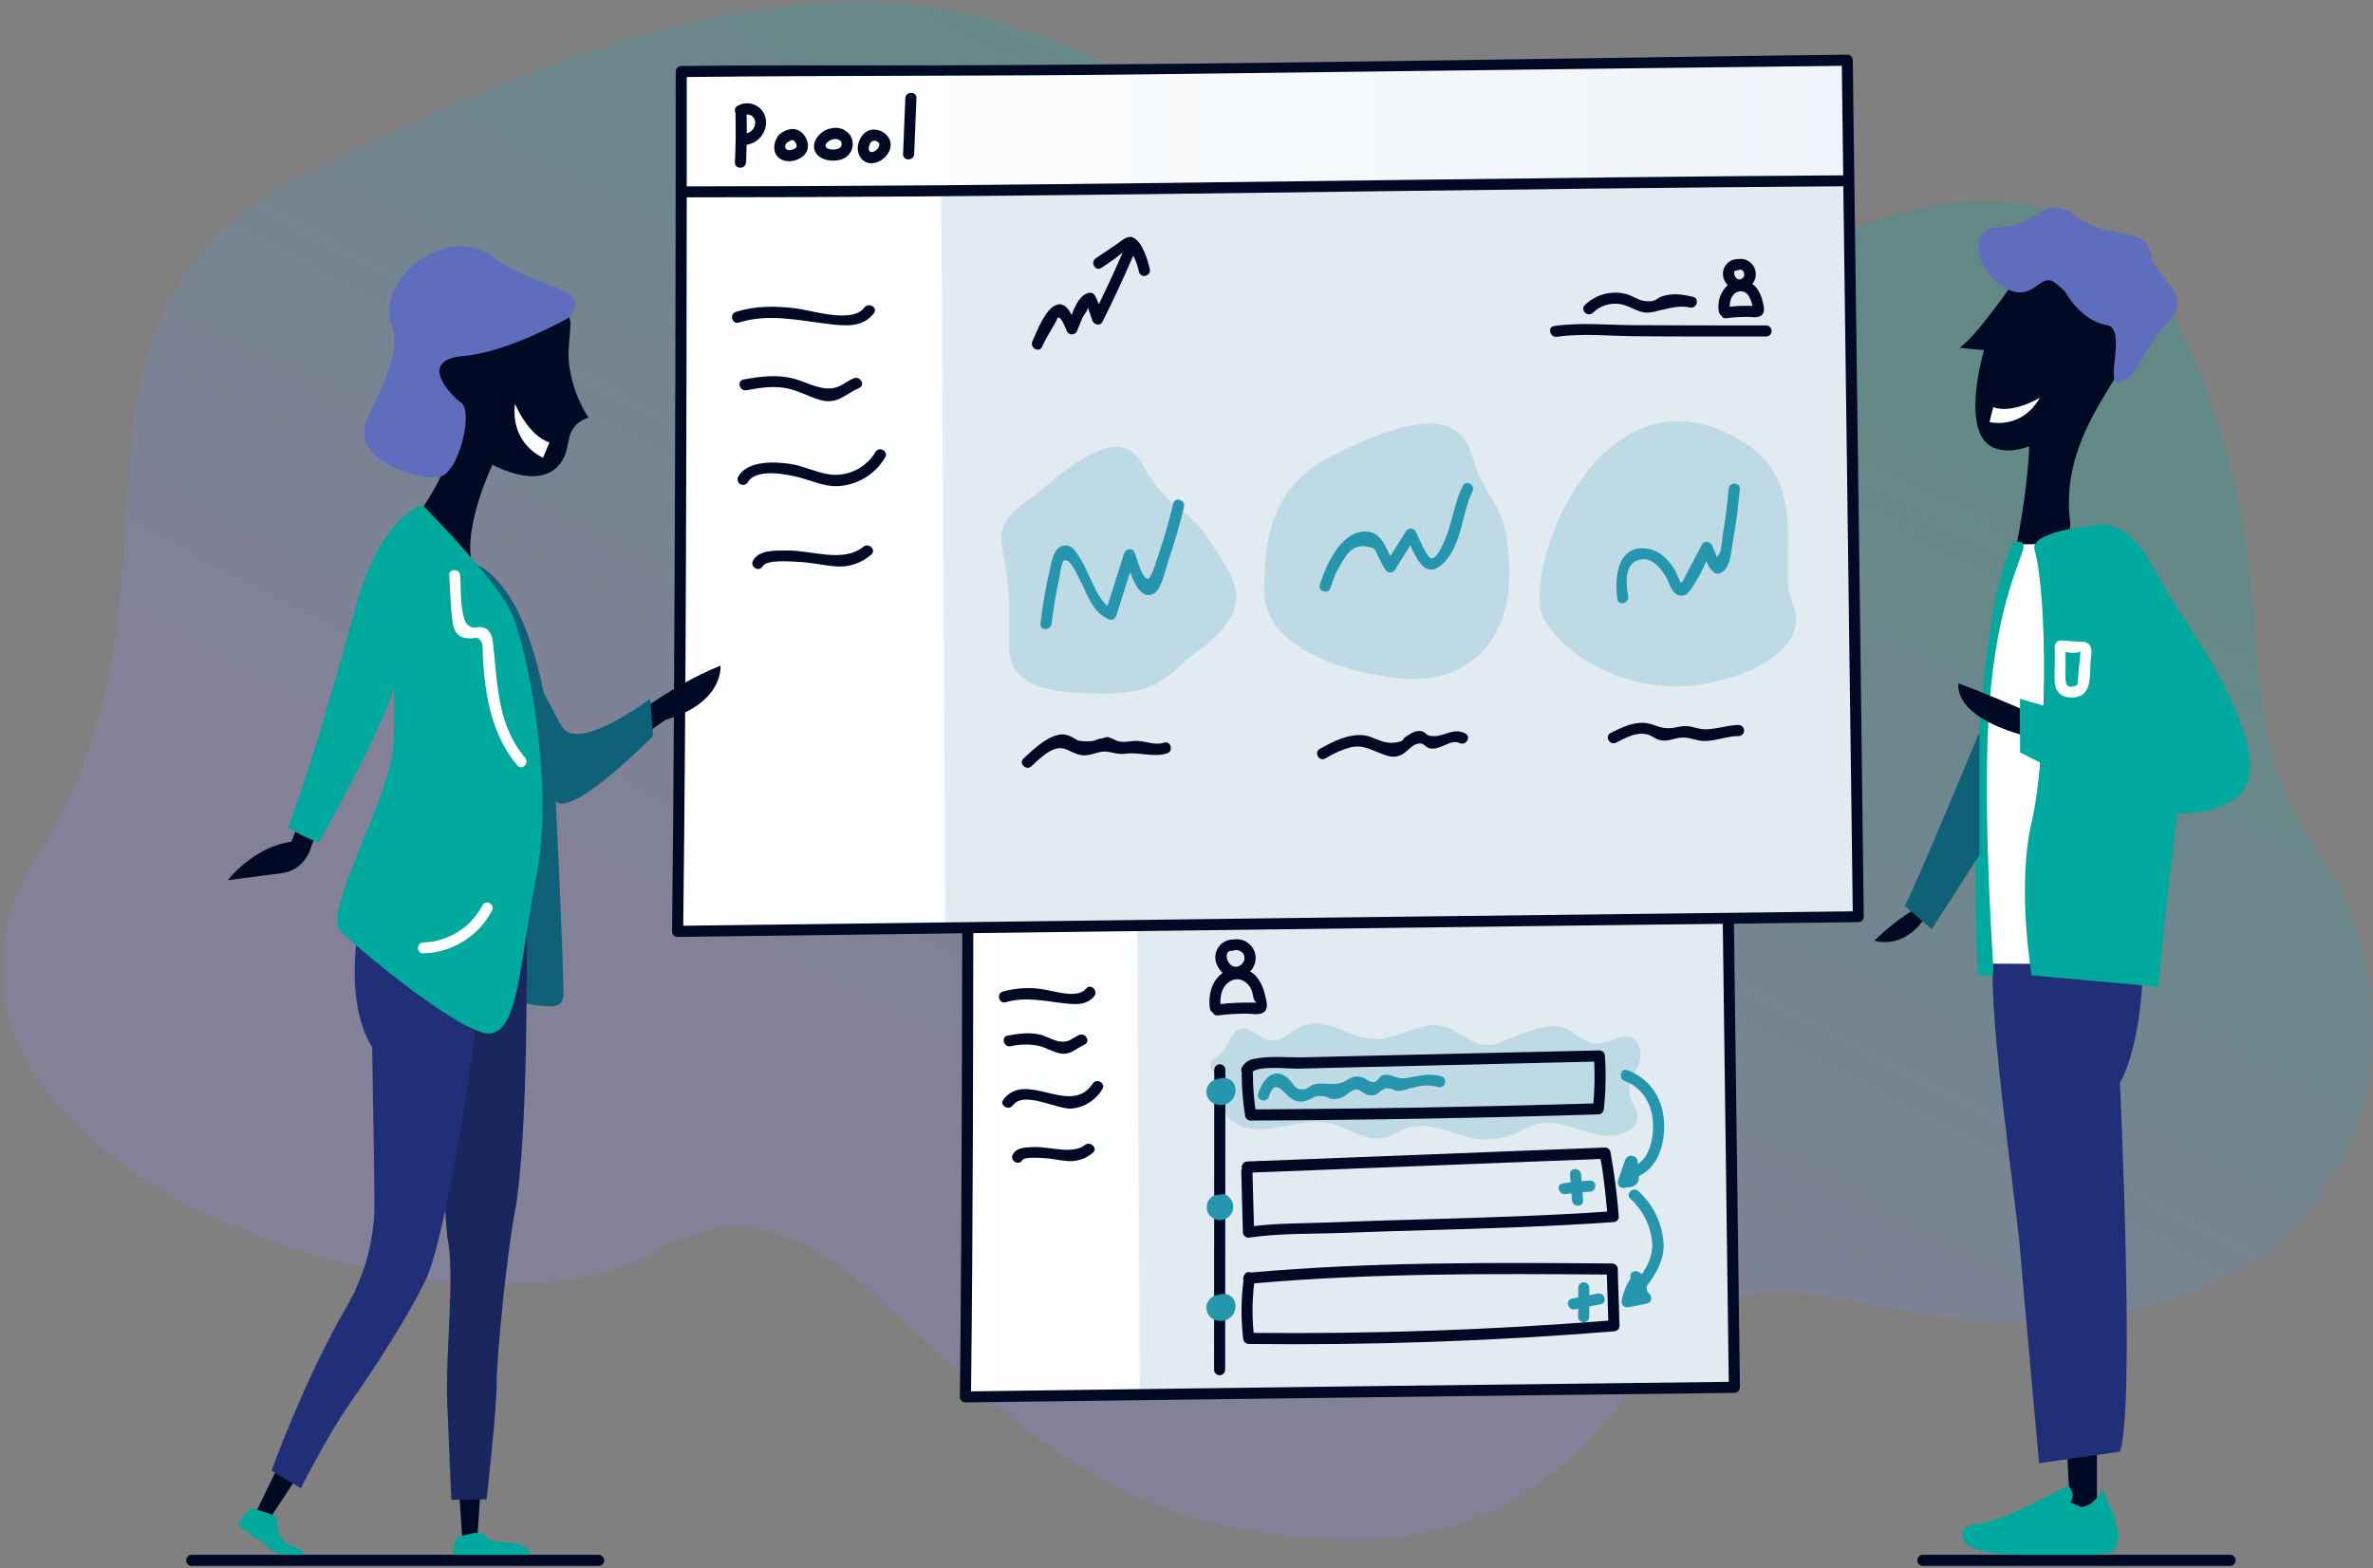 <?xml version="1.0" encoding="UTF-8"?>
<svg width="454px" height="300px" viewBox="0 0 454 300" version="1.1" xmlns="http://www.w3.org/2000/svg" xmlns:xlink="http://www.w3.org/1999/xlink">
    <rect x="0" y="0" width="454" height="300" fill="#808080" stroke="none"/>
    <!-- Generator: Sketch 63.1 (92452) - https://sketch.com -->
    <title>Illu - On est là pour vous</title>
    <desc>Created with Sketch.</desc>
    <defs>
        <linearGradient x1="39.556%" y1="64.873%" x2="75.606%" y2="21.62%" id="linearGradient-1">
            <stop stop-color="#8985E6" offset="0%"></stop>
            <stop stop-color="#00A99D" offset="100%"></stop>
        </linearGradient>
        <linearGradient x1="0%" y1="50%" x2="100.005%" y2="50%" id="linearGradient-2">
            <stop stop-color="#FFFFFF" offset="0%"></stop>
            <stop stop-color="#EEF4F9" offset="100%"></stop>
        </linearGradient>
        <linearGradient x1="0.013%" y1="50%" x2="100.013%" y2="50%" id="linearGradient-3">
            <stop stop-color="#FFFFFF" offset="0%"></stop>
            <stop stop-color="#EEF4F9" offset="100%"></stop>
        </linearGradient>
    </defs>
    <g id="Interfaces" stroke="none" stroke-width="1" fill="none" fill-rule="evenodd">
        <g id="HOME-PAGE" transform="translate(-204, -2894)">
            <g id="Illu---On-est-là-pour-vous." transform="translate(155, 2879)">
                <g id="Group" opacity="0.23" transform="translate(49, 15)" fill="url(#linearGradient-1)" fill-rule="nonzero">
                    <path d="M59.197,33.126 C92.273,16.588 149.855,-11.495 196.552,5.935 C243.248,23.366 307.388,66.577 335.995,51.951 C364.602,37.326 402.233,24.789 420.364,70.076 C438.496,115.363 424.543,135.619 443.369,162.81 C462.195,190 458.186,236.774 412.425,249.268 C366.663,261.762 343.071,236.569 324.599,252.668 C306.128,268.767 295.61,303.62 237.043,292.465 C178.477,281.31 163.808,217.162 125.463,239.473 C87.117,261.783 -29.365,221.823 7.628,162.781 C40.371,110.49 3.421,61.01 59.197,33.126 Z" id="Path"></path>
                </g>
                <path d="M233.709,282.279 C234.148,246.533 234.163,175.118 234.163,175.118 C248.328,174.941 262.55,175.118 276.659,174.969 L350.588,174.049 C359.739,173.935 370.256,173.822 379.407,173.702 L380.824,280.459 C331.599,281.004 233.709,282.279 233.709,282.279 Z" id="Path" fill="url(#linearGradient-2)" fill-rule="nonzero"></path>
                <path d="M241.429,206.749 C245.332,205.609 249.086,206.608 253.003,207.004 C254.986,207.21 256.955,207.274 258.315,205.63 C259.186,204.589 257.691,203.074 256.813,204.129 C255.071,206.254 250.509,204.49 248.186,204.228 C245.741,203.885 243.251,204.046 240.87,204.703 C239.56,205.085 240.112,207.139 241.429,206.749 Z" id="Path" fill="#000A24" fill-rule="nonzero"></path>
                <path d="M242.357,215.185 C244.156,214.764 246.024,214.742 247.832,215.121 C249.178,215.461 250.403,216.247 251.749,216.538 C253.711,216.956 254.837,215.631 256.494,214.866 C257.734,214.293 256.657,212.458 255.418,213.032 C253.937,213.74 253.498,214.569 251.572,214.236 C250.347,214.03 249.171,213.223 247.938,212.94 C245.87,212.465 243.845,212.77 241.791,213.138 C240.445,213.379 241.019,215.426 242.357,215.185 L242.357,215.185 Z" id="Path" fill="#000A24" fill-rule="nonzero"></path>
                <path d="M242.789,226.482 C244.914,223.592 251.289,227.36 254.122,227.105 C256.522,226.844 258.66,225.469 259.894,223.394 C260.645,222.246 258.803,221.184 258.06,222.324 C253.81,228.77 245.311,219.59 240.948,225.405 C240.133,226.503 241.975,227.565 242.782,226.482 L242.789,226.482 Z" id="Path" fill="#000A24" fill-rule="nonzero"></path>
                <path d="M244.602,236.964 C244.971,236.291 248.052,236.553 248.718,236.582 C250.247,236.645 251.728,237.021 253.243,237.141 C254.996,237.29 256.735,236.725 258.067,235.576 C259.143,234.733 257.635,233.239 256.565,234.074 C254.143,235.966 249.716,234.322 246.756,234.464 C245.339,234.535 243.547,234.464 242.768,235.881 C242.109,237.078 243.944,238.147 244.602,236.95 L244.602,236.964 Z" id="Path" fill="#000A24" fill-rule="nonzero"></path>
                <polygon id="Path" fill="#E3EBF2" fill-rule="nonzero" points="379.237 188.512 381.057 280.232 267.083 281.599 266.545 189.808"></polygon>
                <path d="M380.675,186.96 C380.609,182.541 380.55,178.121 380.498,173.702 C380.49,173.118 380.019,172.647 379.436,172.639 C331.011,173.241 282.587,173.489 234.163,174.056 C233.579,174.063 233.108,174.535 233.1,175.118 C233.1,201.607 233.027,228.099 232.881,254.593 C232.824,263.824 232.746,273.053 232.646,282.279 C232.636,282.545 232.739,282.802 232.93,282.987 L232.966,283.03 L232.966,283.03 C233.152,283.219 233.408,283.324 233.674,283.32 C269.975,282.848 306.274,282.39 342.57,281.946 C355.319,281.791 368.068,281.642 380.817,281.5 C381.4,281.492 381.871,281.021 381.879,280.438 C381.478,249.288 381.076,218.129 380.675,186.96 Z M246.486,281.047 L234.779,281.203 C235.161,248.927 235.182,216.651 235.218,184.382 C235.218,181.641 235.218,178.907 235.218,176.166 C282.934,175.621 330.657,175.366 378.38,174.75 C378.782,205.56 379.183,236.369 379.584,267.179 C379.641,271.244 379.695,275.312 379.747,279.382 C335.329,279.892 290.909,280.447 246.486,281.047 Z" id="Shape" fill="#000A24" fill-rule="nonzero"></path>
                <path d="M379.464,187.676 C331.302,187.98 283.203,189.029 235.069,189.036 C234.482,189.036 234.007,189.511 234.007,190.098 C234.007,190.685 234.482,191.16 235.069,191.16 C283.231,191.16 331.33,190.105 379.464,189.801 C380.051,189.801 380.526,189.325 380.526,188.738 C380.526,188.151 380.051,187.676 379.464,187.676 L379.464,187.676 Z" id="Path" fill="#000A24" fill-rule="nonzero"></path>
                <path d="M291.022,205.418 C290.767,204.095 290.188,202.857 289.337,201.813 C289,201.437 288.605,201.116 288.168,200.864 C289.299,199.738 289.556,198.003 288.802,196.597 C288.047,195.191 286.459,194.446 284.896,194.766 C284.788,194.747 284.678,194.747 284.57,194.766 C283.531,194.876 282.598,195.455 282.039,196.338 C281.48,197.222 281.356,198.312 281.702,199.299 C281.937,200.011 282.363,200.646 282.934,201.133 C280.809,202.627 280.143,205.383 280.462,207.876 C280.5,208.24 280.718,208.562 281.043,208.733 C281.182,209.123 281.585,209.354 281.992,209.278 C283.822,209.046 285.665,208.93 287.509,208.931 C288.572,208.931 290.229,209.384 291.051,208.428 C291.695,207.649 291.228,206.289 291.022,205.418 Z M286.978,197.669 C287.291,198.495 286.914,199.421 286.114,199.794 C284.188,200.765 282.856,197.45 284.294,196.919 C284.531,196.97 284.779,196.946 285.002,196.848 C285.772,196.615 286.6,196.959 286.978,197.669 Z M289.259,206.827 L287.842,206.827 C286.058,206.812 284.275,206.907 282.502,207.111 C282.431,205.63 282.693,204.072 283.883,203.074 C285.562,201.657 287.509,202.486 288.395,204.299 C288.706,204.936 288.699,206.034 289.103,206.58 C289.33,206.877 289.755,206.842 289.245,206.827 L289.259,206.827 Z" id="Shape" fill="#000A24" fill-rule="nonzero"></path>
                <g id="Group" opacity="0.2" transform="translate(279.895, 210.482)" fill="#2696AF" fill-rule="nonzero">
                    <path d="M6.275,1.417 C8.237,0.708 9.937,3.166 11.977,3.541 C14.321,3.952 16.226,1.622 18.472,0.744 C22.905,-0.992 27.467,3.258 32.184,3.336 C36.667,3.414 40.924,-0.29 45.28,0.857 C48.113,1.565 50.379,4.313 53.304,4.476 C55.472,4.597 57.433,3.279 59.502,2.564 C62.83,1.402 66.627,-0.191 69.616,1.735 C71.301,2.826 72.959,4.427 74.921,4.214 C76.883,4.002 78.639,2.521 80.679,2.854 C82.719,3.187 84.05,6.509 81.812,9.64 C80.82,11.164 80.56,13.053 81.104,14.789 C81.458,15.986 82.435,16.998 82.414,18.252 C82.317,19.294 81.728,20.226 80.828,20.759 C78.292,22.459 74.991,21.857 72.123,20.936 C69.254,20.016 66.273,18.812 63.34,19.52 C61.69,19.902 60.224,20.859 58.652,21.51 C56.455,22.424 54.054,22.735 51.697,22.41 C47.149,21.772 42.666,18.819 38.324,20.341 C36.908,20.851 35.59,21.829 34.075,22.197 C30.484,23.082 27.091,20.214 23.486,19.414 C18.018,18.188 12.246,21.772 6.884,20.122 C4.958,19.52 3.017,17.785 3.272,15.667 C3.386,14.704 3.938,13.797 3.81,12.834 C3.648,11.594 2.458,10.872 1.608,10.001 C-0.567,7.826 1.608,7.168 2.805,5.949 C4.002,4.731 4.413,2.075 6.275,1.417 Z" id="Path"></path>
                </g>
                <path d="M286.56,220.398 C286.564,223.15 286.789,225.898 287.233,228.614 C287.361,229.075 287.781,229.394 288.26,229.393 C310.453,229.294 332.628,228.902 354.788,228.217 C355.368,228.202 355.835,227.735 355.85,227.155 C356.212,223.793 356.281,220.407 356.056,217.034 C356.048,216.45 355.577,215.979 354.993,215.971 L316.789,216.856 L298.374,217.296 C295.484,217.359 292,216.97 289.167,217.558 C288.107,217.644 287.157,218.245 286.624,219.165 C286.432,219.459 286.415,219.834 286.582,220.143 C286.566,220.227 286.559,220.312 286.56,220.398 L286.56,220.398 Z M296.972,219.47 L305.471,219.265 L321.761,218.882 L354.002,218.117 C354.128,220.786 354.074,223.46 353.839,226.121 C332.293,226.772 310.745,227.152 289.195,227.261 C288.869,224.988 288.706,222.694 288.706,220.398 C288.702,220.282 288.683,220.168 288.65,220.058 C289.896,218.882 295.52,219.484 296.972,219.456 L296.972,219.47 Z" id="Shape" fill="#000A24" fill-rule="nonzero"></path>
                <path d="M288.147,251.767 C293.948,250.924 299.989,251.115 305.854,250.889 C311.583,250.662 317.32,250.499 323.057,250.336 C334.595,250.011 346.133,249.628 357.642,248.828 C358.229,248.828 358.704,248.352 358.704,247.765 C358.382,243.597 357.845,239.448 357.097,235.335 C356.97,234.876 356.553,234.558 356.077,234.556 L287.601,237.226 C287.276,237.242 286.974,237.403 286.78,237.665 C286.587,237.928 286.521,238.263 286.603,238.579 C286.51,238.745 286.465,238.934 286.475,239.124 C286.579,242.992 286.683,246.863 286.787,250.74 C286.793,251.072 286.952,251.384 287.217,251.584 C287.483,251.784 287.825,251.852 288.147,251.767 L288.147,251.767 Z M356.481,246.809 C344.893,247.609 333.285,247.949 321.676,248.282 C315.706,248.452 309.742,248.622 303.778,248.87 C298.82,249.083 293.82,248.998 288.905,249.578 L288.628,239.344 L355.206,236.745 C355.843,240.038 356.148,243.417 356.481,246.781 L356.481,246.809 Z" id="Shape" fill="#000A24" fill-rule="nonzero"></path>
                <path d="M358.513,257.801 C358.506,257.218 358.034,256.747 357.451,256.739 C334.383,256.555 311.286,256.42 288.281,258.474 C288.057,258.36 287.795,258.348 287.561,258.442 C287.328,258.536 287.146,258.726 287.063,258.963 C286.847,259.275 286.787,259.67 286.9,260.033 C286.422,263.696 286.401,267.405 286.837,271.074 C286.851,271.655 287.318,272.122 287.899,272.137 C311.229,272.411 334.524,271.606 357.784,269.722 C358.364,269.707 358.831,269.24 358.846,268.659 C358.761,265.019 358.577,261.421 358.513,257.801 Z M288.848,270.019 C288.533,266.866 288.568,263.688 288.954,260.542 C311.392,258.581 333.915,258.68 356.417,258.857 C356.495,261.796 356.622,264.735 356.693,267.675 C334.104,269.464 311.484,270.246 288.834,270.019 L288.848,270.019 Z" id="Shape" fill="#000A24" fill-rule="nonzero"></path>
                <path d="M281.312,219.69 L281.277,277.059 C281.277,277.646 281.752,278.122 282.339,278.122 C282.926,278.122 283.401,277.646 283.401,277.059 L283.437,219.69 C283.437,219.103 282.961,218.627 282.374,218.627 C281.788,218.627 281.312,219.103 281.312,219.69 Z" id="Path" fill="#000A24" fill-rule="nonzero"></path>
                <path d="M283.982,243.863 C283.504,243.482 282.859,243.385 282.289,243.608 C282.193,243.6 282.096,243.6 281.999,243.608 C280.285,243.608 279.371,245.733 280.172,247.149 C280.676,248.047 281.67,248.553 282.693,248.433 C283.715,248.313 284.565,247.589 284.847,246.599 C285.129,245.609 284.788,244.546 283.982,243.905 L283.982,243.863 Z" id="Path" fill="#2696AF" fill-rule="nonzero"></path>
                <path d="M281.709,226.298 C282.659,226.594 283.696,226.37 284.439,225.707 C285.182,225.044 285.522,224.039 285.335,223.061 C285.133,222.007 284.219,221.241 283.146,221.226 C282.796,221.228 282.45,221.297 282.127,221.432 C281.746,221.44 281.374,221.55 281.05,221.751 C280.172,222.256 279.691,223.245 279.836,224.248 C279.981,225.25 280.723,226.063 281.709,226.298 L281.709,226.298 Z" id="Path" fill="#2696AF" fill-rule="nonzero"></path>
                <path d="M283.146,262.547 C282.796,262.548 282.45,262.618 282.127,262.752 C281.746,262.76 281.374,262.87 281.05,263.071 C280.172,263.576 279.691,264.566 279.836,265.568 C279.981,266.571 280.723,267.383 281.709,267.618 C282.659,267.915 283.696,267.69 284.439,267.027 C285.182,266.364 285.522,265.359 285.335,264.381 C285.133,263.328 284.219,262.561 283.146,262.547 L283.146,262.547 Z" id="Path" fill="#2696AF" fill-rule="nonzero"></path>
                <path d="M349.37,239.705 L349.752,244.663 C349.858,246.016 351.99,246.03 351.877,244.663 L351.494,239.705 C351.388,238.352 349.256,238.345 349.37,239.705 Z" id="Path" fill="#2696AF" fill-rule="nonzero"></path>
                <path d="M348.527,243.466 C350.071,243.228 351.626,243.074 353.187,243.006 C354.547,242.942 354.554,240.817 353.187,240.881 C351.439,240.968 349.696,241.148 347.967,241.419 C346.621,241.625 347.188,243.672 348.527,243.466 L348.527,243.466 Z" id="Path" fill="#2696AF" fill-rule="nonzero"></path>
                <path d="M350.935,261.407 L350.935,266.931 C350.935,267.518 351.41,267.993 351.997,267.993 C352.584,267.993 353.06,267.518 353.06,266.931 L353.06,261.407 C353.06,260.82 352.584,260.344 351.997,260.344 C351.41,260.344 350.935,260.82 350.935,261.407 L350.935,261.407 Z" id="Path" fill="#2696AF" fill-rule="nonzero"></path>
                <path d="M350.297,265.515 L355.255,264.537 C356.594,264.275 356.027,262.221 354.689,262.49 L349.731,263.468 C348.392,263.73 348.959,265.777 350.297,265.515 Z" id="Path" fill="#2696AF" fill-rule="nonzero"></path>
                <path d="M324.786,220.943 C322.059,220.185 320.423,220.943 317.788,221.297 C316.152,221.524 314.997,220.277 313.538,220.724 C312.929,220.915 312.561,221.85 312.072,221.984 C311.137,222.246 310.216,221.234 309.409,221.057 C307.992,220.738 307.603,221.198 306.371,221.843 C304.203,222.969 302.454,221.935 300.315,222.501 C299.741,222.657 299.153,223.323 298.608,223.401 C296.568,223.691 296.483,222.161 295.322,221.212 C292.623,218.988 290.498,221.687 289.719,224.251 C289.323,225.561 291.369,226.121 291.766,224.817 C292.942,220.957 294.599,224.293 296.186,225.278 C297.008,225.808 298.033,225.915 298.948,225.568 C300.584,225.058 300.145,224.499 302.425,224.775 C302.886,224.832 303.261,225.207 303.743,225.249 C304.9,225.393 306.06,225.008 306.902,224.201 C309.317,222.367 309.154,224.506 311.406,224.584 C312.49,224.584 312.717,223.918 313.574,223.486 C314.806,222.877 313.85,223.295 314.955,223.309 C315.387,223.309 315.833,223.684 316.3,223.727 C317.005,223.724 317.703,223.595 318.362,223.344 C320.486,222.799 321.96,222.36 324.226,222.99 C324.778,223.111 325.329,222.778 325.478,222.232 C325.627,221.687 325.323,221.12 324.786,220.943 Z" id="Path" fill="#2696AF" fill-rule="nonzero"></path>
                <path d="M359.809,221.814 C363.138,223.054 365.008,226.142 365.235,229.605 C365.419,232.438 364.718,236.943 361.573,238.105 C360.298,238.579 360.865,240.633 362.133,240.159 C366.311,238.614 367.579,233.713 367.36,229.612 C367.119,225.101 364.619,221.34 360.369,219.753 C359.087,219.279 358.535,221.333 359.809,221.807 L359.809,221.814 Z" id="Path" fill="#2696AF" fill-rule="nonzero"></path>
                <path d="M360.936,244.373 C363.293,246.515 364.774,249.454 365.093,252.624 C365.341,256.038 363.315,258.666 361.297,261.201 C360.454,262.256 361.948,263.772 362.798,262.703 C365.058,259.87 367.367,256.845 367.289,253.049 C367.063,249.153 365.322,245.5 362.437,242.871 C361.417,241.965 359.909,243.459 360.936,244.373 L360.936,244.373 Z" id="Path" fill="#2696AF" fill-rule="nonzero"></path>
                <path d="M359.838,242.269 C360.305,242.085 360.829,242.198 361.311,242.042 C361.822,241.882 362.233,241.499 362.43,241.001 C362.588,240.444 362.612,239.856 362.501,239.287 L362.31,237.163 C362.263,236.606 361.806,236.173 361.247,236.157 C360.699,236.046 360.149,236.344 359.944,236.865 C359.469,238.232 359.002,239.606 358.527,240.973 C358.439,241.34 358.549,241.726 358.817,241.991 C359.085,242.256 359.472,242.362 359.838,242.269 L359.838,242.269 Z" id="Path" fill="#2696AF" fill-rule="nonzero"></path>
                <path d="M364.64,262.667 C364.47,262.493 364.312,262.309 364.165,262.115 C364.023,261.117 363.754,260.141 363.365,259.211 C363.272,258.888 363.034,258.626 362.72,258.503 C362.097,257.929 360.851,258.156 360.928,259.211 C360.928,259.338 360.928,259.466 360.978,259.593 C360.133,260.871 359.55,262.303 359.264,263.808 C359.174,264.175 359.282,264.564 359.55,264.832 C359.818,265.099 360.206,265.208 360.574,265.118 L364.172,264.41 C364.521,264.3 364.789,264.02 364.884,263.667 C364.979,263.314 364.887,262.937 364.64,262.667 L364.64,262.667 Z" id="Path" fill="#2696AF" fill-rule="nonzero"></path>
                <path d="M241.302,179.757 C241.366,181.882 241.344,184.007 241.238,186.132 C241.174,187.499 243.299,187.492 243.363,186.132 C243.469,184.007 243.49,181.882 243.427,179.757 C243.391,178.39 241.259,178.39 241.302,179.757 Z" id="Path" fill="#000A24" fill-rule="nonzero"></path>
                <path d="M242.825,180.593 C243.019,180.47 243.266,180.469 243.462,180.589 C243.657,180.71 243.767,180.931 243.745,181.16 C243.781,181.868 243.115,182.158 242.534,182.25 C242.261,182.327 242.029,182.508 241.89,182.755 C241.75,183.002 241.715,183.295 241.791,183.568 C241.973,184.112 242.546,184.421 243.101,184.276 C243.978,184.154 244.766,183.673 245.275,182.947 C245.784,182.222 245.969,181.318 245.785,180.451 C245.581,179.614 244.993,178.922 244.2,178.585 C243.406,178.248 242.5,178.304 241.755,178.737 C241.272,179.043 241.117,179.676 241.405,180.17 C241.693,180.664 242.321,180.842 242.825,180.572 L242.825,180.593 Z" id="Path" fill="#000A24" fill-rule="nonzero"></path>
                <path d="M246.869,182.413 C246.307,183.003 246.047,183.817 246.161,184.623 C246.308,185.375 246.85,185.99 247.577,186.231 C248.994,186.705 251.083,185.749 251.119,184.106 C251.133,182.781 250.111,181.675 248.788,181.585 C248.079,181.633 247.408,181.926 246.89,182.413 C246.479,182.832 246.479,183.503 246.89,183.922 C247.311,184.321 247.971,184.321 248.392,183.922 C248.569,183.766 248.208,184.021 248.349,183.922 C248.491,183.823 248.59,183.766 248.718,183.702 C248.441,183.844 248.753,183.702 248.81,183.702 C249.022,183.603 248.618,183.766 248.81,183.702 C249.001,183.639 248.725,183.667 248.732,183.66 C248.739,183.653 248.831,183.717 248.732,183.66 C248.802,183.738 248.824,183.752 248.788,183.702 C248.753,183.653 248.916,183.936 248.895,183.894 C248.895,183.993 248.965,184.092 248.994,184.198 C248.987,184.13 248.987,184.061 248.994,183.993 C248.855,184.091 248.702,184.167 248.54,184.219 C248.491,184.219 248.222,184.262 248.264,184.276 C248.307,184.29 248.264,184.12 248.264,184.227 C248.283,184.114 248.332,184.009 248.406,183.922 C248.803,183.497 248.803,182.838 248.406,182.413 C248.203,182.207 247.926,182.091 247.637,182.091 C247.348,182.091 247.071,182.207 246.869,182.413 Z" id="Path" fill="#000A24" fill-rule="nonzero"></path>
                <path d="M259.242,183.851 C259.313,184.071 258.86,184.453 258.647,184.467 C258.725,184.467 258.647,184.623 258.647,184.411 C258.667,184.261 258.703,184.114 258.754,183.972 C258.777,183.907 258.816,183.848 258.867,183.802 C258.867,183.802 258.924,183.766 258.902,183.802 C258.881,183.837 258.902,183.802 258.902,183.802 L259.037,183.802 C258.917,183.802 258.895,183.802 258.98,183.802 C259.067,183.819 259.147,183.858 259.214,183.915 C259.072,183.795 259.391,184.12 259.264,183.964 C259.136,183.809 259.334,184.099 259.349,184.134 C259.649,184.635 260.295,184.802 260.801,184.51 C261.294,184.205 261.462,183.567 261.183,183.058 C260.702,182.043 259.587,181.491 258.488,181.726 C257.39,181.96 256.597,182.919 256.572,184.042 C256.423,184.742 256.635,185.47 257.137,185.979 C257.639,186.488 258.364,186.711 259.065,186.571 C260.482,186.302 261.743,184.765 261.289,183.313 C260.886,181.981 258.832,182.541 259.242,183.851 Z" id="Path" fill="#000A24" fill-rule="nonzero"></path>
                <path d="M262.472,178.128 L262.189,185.084 C262.139,186.451 264.264,186.451 264.314,185.084 L264.597,178.128 C264.654,176.761 262.529,176.761 262.472,178.128 Z" id="Path" fill="#000A24" fill-rule="nonzero"></path>
                <path d="M253.3,181.571 C251.883,181.925 250.545,183.596 251.338,185.069 C252.046,186.351 254.171,186.564 255.361,185.955 C255.953,185.652 256.392,185.116 256.571,184.476 C256.75,183.835 256.653,183.149 256.303,182.583 C255.583,181.527 254.207,181.144 253.045,181.677 C252.542,181.975 252.372,182.622 252.663,183.129 C252.968,183.626 253.611,183.795 254.122,183.511 C253.697,183.695 254.058,183.568 254.044,183.561 C254.03,183.554 254.49,183.632 254.426,183.561 C254.503,183.673 254.554,183.801 254.575,183.936 C254.575,183.674 254.539,183.979 254.462,184.007 C254.26,184.081 254.046,184.114 253.831,184.106 C253.643,184.061 253.451,184.035 253.258,184.028 C253.111,183.929 253.111,183.964 253.258,184.134 C253.278,184.055 253.309,183.979 253.35,183.908 C253.498,183.758 253.684,183.65 253.888,183.596 C255.191,183.285 254.632,181.238 253.3,181.571 Z" id="Path" fill="#000A24" fill-rule="nonzero"></path>
                <path d="M455.801,78.935 C452.387,75.238 436.848,65.245 436.848,65.245 C436.848,65.245 427.704,78.999 423.894,81.535 L428.582,81.995 C428.582,81.995 423.674,98.384 430.757,100.785 C432.74,101.494 434.935,101.21 437.23,100.41 C436.954,108.909 434.758,119.477 434.758,119.477 C434.758,119.477 445.779,120.737 445.049,114.852 C442.606,95.693 460.129,83.645 455.801,78.935 Z" id="Path" fill="#000A24" fill-rule="nonzero"></path>
                <path d="M430.339,92.91 L429.63,95.743 C429.63,95.743 435.672,97.343 439.291,91.068 C439.291,91.103 434.093,94.248 430.339,92.91 Z" id="Path" fill="#FFFFFF" fill-rule="nonzero"></path>
                <path d="M444.037,70.698 C441.912,68.871 441.246,67.738 438.944,69.508 C436.642,71.279 434.822,71.392 432.329,69.926 C427.081,66.852 425.317,58.516 431.252,58.495 C438.463,58.495 440.318,52.028 445.524,55.966 C452.557,61.278 459.42,58.091 460.476,63.495 C461.531,68.899 469.039,71.237 463.734,76.655 C458.429,82.073 458.337,87.116 454.562,88.122 C451.41,88.936 456.141,77.852 452.033,77.186 C446.941,76.343 444.037,70.698 444.037,70.698 Z" id="Path" fill="#5E6DBE" fill-rule="nonzero"></path>
                <polygon id="Path" fill="#000A24" fill-rule="nonzero" points="450.177 289.064 450.177 303.775 445.035 303.775 444.292 289.064"></polygon>
                <path d="M458.995,199.405 C458.995,199.405 458.995,214.101 454.583,222.19 C454.583,222.19 457.529,284.659 454.583,292.74 L439.121,294.95 C439.121,294.95 436.182,262.611 435.445,253.814 C434.709,245.017 429.567,210.454 430.303,199.433 L458.995,199.405 Z" id="Path" fill="#212F79" fill-rule="nonzero"></path>
                <path d="M426.656,306.707 C429.228,306.234 431.742,305.488 434.156,304.483 C437.407,303.003 443.605,299.759 443.605,299.759 C443.605,299.759 444.497,298.867 445.085,299.759 C445.679,300.545 445.679,301.63 445.085,302.415 C445.757,302.764 446.456,303.06 447.174,303.301 C449.752,303.301 451.155,299.759 451.424,300.05 C451.67,301.088 452.071,302.084 452.614,303.003 C453.499,304.483 455.688,311.262 452.472,312.161 C450.121,312.813 437.407,312.459 436.182,312.459 C434.957,312.459 423.724,312.749 424.418,308.209 C424.644,306.877 426.656,306.707 426.656,306.707 Z" id="Path" fill="#00A99D" fill-rule="nonzero"></path>
                <polygon id="Path" fill="#FFFFFF" fill-rule="nonzero" points="441.572 119.094 434.39 119.151 430.261 136.73 428.816 154.012 428.816 181.209 430.211 199.334 441.572 199.405"></polygon>
                <path d="M416.811,191.245 C416.811,191.245 413.461,196.458 407.603,194.992 C409.74,192.869 412.101,190.984 414.644,189.369 C418.574,186.911 416.811,191.245 416.811,191.245 Z" id="Path" fill="#000A24" fill-rule="nonzero"></path>
                <path d="M436.139,119.505 C436.139,121.594 431.068,129.584 429.595,150.18 C428.37,167.391 429.864,191.883 430.303,199.426 C430.367,200.159 430.367,200.896 430.303,201.629 L427.357,201.629 C427.357,201.629 424.481,140.852 434.043,118.804 C434.043,118.804 436.139,118.11 436.139,119.505 Z" id="Path" fill="#00A99D" fill-rule="nonzero"></path>
                <path d="M448.704,115.617 C457.586,113.648 460.461,123.698 464.874,130.313 C468.635,135.979 486.193,161.18 476.631,167.802 C467.07,174.424 453.117,167.802 444.292,163.389 L435.474,158.977 L435.474,148.686 C435.474,148.686 452.38,153.835 457.529,154.571 C462.678,155.308 453.117,139.868 449.441,134.74 C447.309,131.737 442.089,117.09 448.704,115.617 Z" id="Path" fill="#00A99D" fill-rule="nonzero"></path>
                <path d="M448.704,115.617 C448.704,115.617 437.259,116.771 438.25,120.199 C440.835,129.407 440.637,159.72 437.705,172.214 C434.773,184.708 437.705,201.607 437.705,201.607 L461.956,203.81 C461.956,203.81 464.895,172.214 466.368,166.329 C467.842,160.443 448.704,115.617 448.704,115.617 Z" id="Path" fill="#00A99D" fill-rule="nonzero"></path>
                <path d="M427.711,155.06 C427.711,155.06 416.379,182.47 413.425,188.349 L418.574,192.775 L427.711,178.567 L427.711,155.06 Z" id="Path" fill="#0E6176" fill-rule="nonzero"></path>
                <path d="M435.474,150.527 C435.474,150.527 429.595,147.956 423.716,145.753 C423.716,145.753 422.25,151.632 435.474,155.513 L435.474,150.527 Z" id="Path" fill="#000A24" fill-rule="nonzero"></path>
                <path d="M448.463,138.083 C447.897,137.7 446.941,137.778 446.339,137.743 L443.279,137.538 C442.915,137.493 442.562,137.68 442.393,138.005 C442.179,138.199 442.069,138.482 442.096,138.77 C442.181,140.335 442.096,141.886 442.096,143.444 C442.096,144.571 441.954,145.952 442.478,146.986 C443.272,148.523 445.269,148.721 446.771,148.225 C449.228,147.411 448.789,143.692 448.973,141.624 C449.016,140.583 449.54,138.827 448.463,138.083 Z M446.983,140.094 C446.983,140.696 446.884,141.313 446.834,141.922 C446.735,143.076 446.601,144.216 446.501,145.371 C446.431,146.164 446.501,146.079 445.793,146.299 C444.058,146.809 444.178,145.243 444.157,143.976 C444.157,142.559 444.228,141.143 444.157,139.726 C444.959,139.926 445.793,139.957 446.608,139.818 C447.196,139.655 447.047,139.315 446.997,140.094 L446.983,140.094 Z" id="Shape" fill="#FFFFFF" fill-rule="nonzero"></path>
                <path d="M416.875,314.598 L475.661,314.598 C476.248,314.598 476.723,314.122 476.723,313.535 C476.723,312.948 476.248,312.473 475.661,312.473 L416.875,312.473 C416.288,312.473 415.812,312.948 415.812,313.535 C415.812,314.122 416.288,314.598 416.875,314.598 L416.875,314.598 Z" id="Path" fill="#000A24" fill-rule="nonzero"></path>
                <path d="M178.613,193.229 C179.321,138.345 179.321,28.684 179.321,28.684 C201.023,28.415 222.915,28.726 244.617,28.457 L358.131,27.041 C372.19,26.863 388.331,26.694 402.39,26.516 L404.515,190.438 C328.929,191.267 178.613,193.229 178.613,193.229 Z" id="Path" fill="url(#linearGradient-3)" fill-rule="nonzero"></path>
                <polygon id="Path" fill="#E3EBF2" fill-rule="nonzero" points="402.107 49.252 404.891 190.091 229.892 192.187 229.07 51.242"></polygon>
                <g id="Group" opacity="0.2" transform="translate(240.232, 99.992)" fill="#2696AF" fill-rule="nonzero">
                    <path d="M5.107,10.999 C9.987,7.578 22.275,-5.362 27.176,3.633 C32.077,12.628 36.072,11.821 40.159,18.415 C44.246,25.009 50.478,30.668 37.368,40.031 C32.488,43.516 31.121,47.702 20.639,47.702 C10.157,47.702 1.813,46.852 1.813,38.636 L1.813,31.44 C1.834,19.166 -3.074,16.722 5.107,10.999 Z" id="Path"></path>
                </g>
                <g id="Group" opacity="0.2" transform="translate(342.931, 95.034)" fill="#2696AF" fill-rule="nonzero">
                    <path d="M39.819,4.667 C52.738,12.798 45.945,28.309 49.026,35.477 C52.107,42.645 43.898,48.828 31.575,50.889 C19.251,52.95 6.707,46.902 1.579,38.679 C-3.548,30.456 12.083,-12.798 39.819,4.667 Z" id="Path"></path>
                </g>
                <g id="Group" opacity="0.2" transform="translate(290.52, 95.743)" fill="#2696AF" fill-rule="nonzero">
                    <path d="M13.315,6.466 C25.944,0.149 37.326,-3.449 40.145,6.466 C42.964,16.382 47.227,14.895 47.227,29.06 C47.227,43.226 38.126,49.82 27.537,49.125 C16.949,48.431 0.347,43.544 0.347,32.389 C0.333,21.581 2.054,12.118 13.315,6.466 Z" id="Path"></path>
                </g>
                <path d="M190.356,76.711 C196.1,74.92 201.773,76.315 207.581,77.002 C210.747,77.37 214.104,77.71 216.194,74.92 C217.008,73.822 215.167,72.795 214.359,73.85 C212.05,76.959 204.316,74.374 201.221,73.992 C197.311,73.517 193.565,73.482 189.79,74.665 C188.486,75.068 189.039,77.122 190.356,76.711 L190.356,76.711 Z" id="Path" fill="#000A24" fill-rule="nonzero"></path>
                <path d="M191.801,89.666 C194.372,89.198 196.971,88.766 199.592,89.304 C201.83,89.772 203.806,90.933 205.966,91.543 C209.196,92.449 210.62,90.445 213.382,89.227 C214.629,88.674 213.552,86.847 212.305,87.392 C210.436,88.221 209.678,89.326 207.553,89.319 C205.109,89.319 203.084,88.008 200.732,87.413 C197.545,86.606 194.429,87.038 191.249,87.612 C189.903,87.852 190.47,89.906 191.808,89.666 L191.801,89.666 Z" id="Path" fill="#000A24" fill-rule="nonzero"></path>
                <path d="M192.07,107.266 C193.643,104.49 199.748,105.75 202.184,106.416 C204.507,107.054 206.71,108.081 209.168,108.017 C212.96,107.868 216.416,105.799 218.34,102.528 C219.048,101.366 217.228,100.304 216.505,101.458 C214.626,104.66 210.954,106.355 207.298,105.708 C204.911,105.283 202.715,104.164 200.314,103.781 C197.318,103.293 191.999,103.073 190.257,106.175 C189.96,106.682 190.129,107.334 190.636,107.631 C191.143,107.928 191.794,107.759 192.091,107.252 L192.07,107.266 Z" id="Path" fill="#000A24" fill-rule="nonzero"></path>
                <path d="M194.903,123.365 C195.612,122.019 200.222,122.444 201.625,122.494 C204.04,122.586 206.356,123.145 208.743,123.358 C211.264,123.603 213.775,122.793 215.677,121.12 C216.739,120.256 215.223,118.761 214.168,119.618 C210.301,122.749 204.252,120.256 199.649,120.327 C197.524,120.369 194.273,120.086 193.069,122.267 C192.41,123.471 194.245,124.541 194.903,123.344 L194.903,123.365 Z" id="Path" fill="#000A24" fill-rule="nonzero"></path>
                <path d="M404.884,134.903 L403.736,46.801 C403.642,40.035 403.554,33.273 403.474,26.516 C403.467,25.933 402.995,25.462 402.412,25.454 C344.737,26.162 287.049,27.338 229.375,27.501 C212.695,27.551 196.015,27.423 179.343,27.621 C178.759,27.629 178.288,28.1 178.28,28.684 C178.28,69.475 178.165,110.26 177.933,151.037 C177.858,165.103 177.74,179.167 177.579,193.229 C177.576,193.493 177.678,193.748 177.862,193.937 L177.898,193.972 L177.898,193.972 C178.084,194.163 178.34,194.268 178.606,194.263 L233.908,193.554 C271.38,193.082 308.852,192.61 346.324,192.138 C365.716,191.902 385.111,191.666 404.508,191.43 C405.093,191.426 405.567,190.952 405.571,190.367 L404.884,134.903 Z M267.763,29.229 L356.75,28.124 L401.371,27.593 C401.456,34.577 401.545,41.56 401.64,48.544 C344.072,48.912 286.504,49.96 228.936,50.449 C212.749,50.576 196.568,50.647 180.391,50.661 C180.391,48.012 180.391,45.371 180.391,42.722 C180.391,38.392 180.391,34.064 180.391,29.739 C209.522,29.406 238.639,29.59 267.763,29.229 Z M295.265,190.651 C262.836,191.052 230.406,191.465 197.977,191.89 L179.718,192.124 C180.27,145.676 180.334,99.213 180.384,52.758 C238.079,52.758 295.768,51.745 353.456,51.086 C369.51,50.902 385.579,50.753 401.661,50.64 C401.798,61.099 401.935,71.562 402.072,82.031 L403.219,170.132 C403.304,176.539 403.387,182.949 403.467,189.361 C367.402,189.777 331.335,190.207 295.265,190.651 Z" id="Shape" fill="#000A24" fill-rule="nonzero"></path>
                <path d="M190.108,35.249 C189.634,35.506 189.454,36.096 189.705,36.574 C189.79,39.742 189.757,42.906 189.605,46.065 C189.542,47.432 191.666,47.432 191.73,46.065 C191.787,44.946 191.815,43.819 191.844,42.7 C193.023,42.528 194.08,41.877 194.766,40.902 C195.451,39.927 195.706,38.713 195.47,37.544 C195.203,36.427 194.422,35.501 193.366,35.049 C192.309,34.597 191.101,34.671 190.108,35.249 L190.108,35.249 Z M191.872,40.498 C191.872,39.301 191.872,38.097 191.836,36.9 C192.265,36.87 192.687,37.021 193,37.315 C193.313,37.609 193.49,38.021 193.487,38.451 C193.48,39.422 192.815,40.265 191.872,40.498 L191.872,40.498 Z" id="Shape" fill="#000A24" fill-rule="nonzero"></path>
                <path d="M200.569,39.676 C199.759,39.73 198.985,40.032 198.353,40.54 C198.239,40.601 198.138,40.683 198.055,40.781 C197.938,40.881 197.846,41.007 197.786,41.149 C196.738,42.715 196.823,44.995 198.912,45.689 C200.704,46.284 203.572,45.13 203.58,42.97 C203.608,41.369 202.276,39.626 200.569,39.676 Z M200.357,43.692 C199.28,43.926 198.855,43.104 199.557,42.275 L199.592,42.275 L199.592,42.275 C199.773,42.149 199.962,42.035 200.159,41.935 C200.431,41.742 200.806,41.788 201.023,42.042 C201.269,42.322 201.407,42.681 201.412,43.055 C201.356,43.373 200.69,43.628 200.378,43.692 L200.357,43.692 Z" id="Shape" fill="#000A24" fill-rule="nonzero"></path>
                <path d="M219.176,41.631 C218.587,40.47 217.382,39.753 216.08,39.789 C214.423,39.86 213.325,41.383 213.134,42.927 C212.893,44.825 214.239,46.553 216.258,46.185 C218.127,45.845 219.877,43.819 219.275,41.886 C219.248,41.798 219.215,41.713 219.176,41.631 Z M215.762,44.096 C214.954,44.096 215.216,42.927 215.45,42.481 C215.896,41.624 216.81,41.836 217.235,42.481 C217.355,43.21 216.456,44.089 215.762,44.096 Z" id="Shape" fill="#000A24" fill-rule="nonzero"></path>
                <path d="M222.207,33.797 C222.065,37.353 221.921,40.911 221.775,44.471 C221.718,45.838 223.843,45.838 223.9,44.471 C224.041,40.916 224.185,37.358 224.332,33.797 C224.388,32.43 222.264,32.43 222.207,33.797 Z" id="Path" fill="#000A24" fill-rule="nonzero"></path>
                <path d="M207.829,39.612 L207.702,39.612 C205.903,40.066 203.976,42.219 205.032,44.152 C205.945,45.838 208.87,46.1 210.436,45.307 C211.214,44.918 211.792,44.219 212.028,43.382 C212.264,42.544 212.136,41.646 211.675,40.908 C210.818,39.677 209.257,39.15 207.829,39.612 L207.829,39.612 Z M209.621,43.331 C208.905,43.669 208.082,43.702 207.34,43.423 C206.271,42.835 207.546,41.85 208.268,41.666 L208.375,41.666 C208.481,41.634 208.59,41.61 208.7,41.595 C209.085,41.576 209.465,41.689 209.777,41.914 C209.954,42.118 210.038,42.388 210.009,42.657 C209.979,42.926 209.839,43.17 209.621,43.331 L209.621,43.331 Z" id="Shape" fill="#000A24" fill-rule="nonzero"></path>
                <path d="M268.981,66.484 C268.599,64.791 267.515,61.045 265.638,60.393 C264.632,60.046 263.648,61.03 262.89,61.547 C261.473,62.492 260.057,63.45 258.64,64.423 C257.514,65.188 258.577,67.029 259.71,66.257 L262.245,64.529 C262.6,64.288 263.223,63.722 263.797,63.304 C262.347,66.647 260.822,69.952 259.221,73.22 C259.028,72.632 258.776,72.065 258.47,71.527 C258.287,71.196 257.935,70.995 257.557,71.003 C255.736,71.187 254.759,73.34 254.015,75.252 C253.399,74.041 252.563,72.943 251.281,73.283 C249.043,73.871 247.358,78.461 246.522,80.288 C245.955,81.521 247.79,82.604 248.356,81.358 C249.107,79.722 250.042,78.263 250.927,76.697 C251.466,75.748 251.225,75.522 251.834,75.932 C252.287,76.237 252.946,78.057 253.158,78.461 C253.352,78.783 253.7,78.98 254.076,78.98 C254.451,78.98 254.8,78.783 254.993,78.461 C255.517,77.37 255.984,75.628 256.785,74.735 C256.934,74.468 257.06,74.189 257.16,73.9 C257.429,74.707 257.705,75.514 257.982,76.322 C258.258,77.129 259.49,77.448 259.922,76.577 C262.005,72.412 263.967,68.196 265.808,63.927 L265.851,63.998 C266.334,64.945 266.689,65.953 266.906,66.994 C267.239,68.382 269.271,67.816 268.981,66.484 Z" id="Path" fill="#000A24" fill-rule="nonzero"></path>
                <path d="M273.471,111.324 C272.585,115.042 271.504,118.712 270.235,122.317 C270.001,123.186 269.688,124.033 269.3,124.845 C268.719,125.823 268.854,126.035 268.138,125.476 C267.225,124.767 266.495,121.665 266.013,120.603 C265.624,119.703 264.321,120.065 264.073,120.851 L260.886,130.944 C258.647,129.13 257.231,124.286 255.814,122.111 C255.007,120.837 254.185,119.016 252.415,119.406 C250.481,119.824 250.205,122.551 249.829,124.109 C249.04,127.48 248.451,130.895 248.066,134.336 C247.91,135.696 250.035,135.682 250.191,134.336 C250.518,131.502 250.991,128.686 251.607,125.901 C251.685,125.554 252.117,122.359 252.521,122.225 C253.767,121.779 254.851,124.569 255.269,125.306 C256.948,128.273 257.812,132.204 261.254,133.55 C261.808,133.702 262.384,133.39 262.557,132.842 C263.445,130.051 264.328,127.263 265.206,124.477 C266.155,126.998 267.621,129.909 269.866,128.493 C271.283,127.615 272.034,123.705 272.522,122.288 C273.698,118.889 274.703,115.433 275.533,111.934 C275.837,110.616 273.79,110.014 273.471,111.324 Z" id="Path" fill="#2696AF" fill-rule="nonzero"></path>
                <path d="M328.872,107.939 C327.399,110.907 326.953,114.115 325.862,117.203 C325.572,118.011 323.985,122.161 322.767,121.821 C321.867,121.559 320.309,117.501 319.821,116.629 C319.625,116.311 319.277,116.117 318.903,116.117 C318.529,116.117 318.182,116.311 317.986,116.629 L315.011,121.403 C313.864,119.087 312.887,116.445 309.806,116.7 C305.315,117.097 302.617,123.273 301.519,126.885 C301.115,128.203 303.169,128.762 303.566,127.452 C303.98,125.994 304.567,124.591 305.315,123.273 C306.555,121.148 307.695,119.172 310.273,119.547 C312.221,119.831 311.973,120.001 312.731,121.545 C313.112,122.402 313.554,123.231 314.055,124.024 C314.251,124.342 314.598,124.537 314.972,124.537 C315.347,124.537 315.694,124.342 315.89,124.024 L318.801,119.342 C320.061,122.034 321.719,125.547 324.559,123.266 C328.738,119.916 328.504,113.471 330.714,109.016 C331.309,107.783 329.474,106.714 328.872,107.939 Z" id="Path" fill="#2696AF" fill-rule="nonzero"></path>
                <path d="M379.719,108.541 C379.464,111.466 379.11,114.377 378.607,117.274 C378.472,117.982 378.338,120.815 377.849,121.092 L377.488,121.609 C377.19,120.9 376.886,120.142 376.581,119.413 C376.277,118.683 375.115,118.266 374.641,119.158 C373.696,120.952 372.752,122.744 371.807,124.534 C371.496,125.114 370.873,126.538 370.589,126.51 C370.511,126.51 369.548,124.272 369.576,124.328 C368.436,122.281 366.743,120.44 364.321,120.015 C358.442,118.974 357.833,125.547 358.442,129.654 C358.648,131 360.695,130.426 360.496,129.088 C360.164,126.85 359.462,122.303 363.273,122.005 C365.298,121.856 366.814,123.875 367.742,125.369 C368.45,126.566 368.762,128.833 370.575,128.975 C371.552,129.06 371.992,128.436 372.516,127.728 C373.682,126.048 374.665,124.248 375.448,122.359 C375.755,123.261 376.319,124.054 377.07,124.64 C377.401,124.831 377.808,124.831 378.139,124.64 C380.222,123.663 380.193,120.39 380.555,118.45 C381.164,115.156 381.574,111.842 381.865,108.534 C381.964,107.181 379.839,107.188 379.719,108.541 Z" id="Path" fill="#2696AF" fill-rule="nonzero"></path>
                <path d="M386.886,77.264 C378.309,77.264 369.725,77.264 361.148,77.207 C356.303,77.165 351.133,76.662 346.331,77.391 C344.978,77.59 345.552,79.637 346.891,79.438 C351.678,78.73 356.934,79.297 361.764,79.332 C370.143,79.41 378.515,79.375 386.886,79.389 C387.266,79.389 387.617,79.186 387.807,78.857 C387.996,78.529 387.996,78.124 387.807,77.795 C387.617,77.466 387.266,77.264 386.886,77.264 L386.886,77.264 Z" id="Path" fill="#000A24" fill-rule="nonzero"></path>
                <path d="M377.842,74.572 C377.879,74.891 378.052,75.177 378.316,75.359 C378.453,75.743 378.852,75.967 379.251,75.883 C380.609,75.713 381.977,75.628 383.345,75.628 C384.23,75.628 385.512,75.961 386.178,75.146 C386.731,74.438 386.405,73.453 386.228,72.688 C386.023,71.663 385.568,70.704 384.903,69.898 C384.707,69.686 384.488,69.496 384.252,69.331 C385.037,68.381 385.145,67.041 384.521,65.978 C383.896,64.915 382.674,64.356 381.461,64.579 C381.36,64.564 381.258,64.564 381.157,64.579 C380.304,64.67 379.539,65.142 379.075,65.863 C378.611,66.584 378.499,67.477 378.77,68.29 C378.928,68.763 379.192,69.194 379.542,69.551 C378.155,70.825 377.515,72.718 377.842,74.572 Z M382.318,73.517 C381.518,73.517 380.717,73.609 379.924,73.694 C379.924,72.341 380.434,70.861 381.978,70.727 C382.691,70.723 383.341,71.135 383.643,71.782 C383.938,72.326 384.16,72.907 384.301,73.51 L383.855,73.51 C383.345,73.503 382.828,73.503 382.318,73.517 Z M382.162,68.375 C381.121,68.864 380.42,67.178 380.951,66.789 C381.17,66.794 381.387,66.753 381.589,66.668 C382.644,66.222 383.196,67.893 382.162,68.375 Z" id="Shape" fill="#000A24" fill-rule="nonzero"></path>
                <path d="M353.74,74.856 C355.275,73.325 357.516,72.74 359.604,73.326 C361.021,73.708 362.267,74.643 363.783,74.806 C364.622,74.836 365.459,74.714 366.255,74.445 C368.273,74.041 370.143,73.347 372.324,73.829 C373.656,74.119 374.223,72.072 372.884,71.775 C370.915,71.343 369.265,71.067 367.303,71.598 C365.688,72.023 365.886,73.014 363.301,72.526 C362.359,72.363 361.176,71.527 360.171,71.272 C357.342,70.516 354.324,71.307 352.231,73.354 C351.218,74.275 352.727,75.777 353.74,74.856 Z" id="Path" fill="#000A24" fill-rule="nonzero"></path>
                <path d="M246.324,161.612 C247.521,160.492 248.902,159.126 250.432,158.453 C252.103,157.744 252.889,158.346 254.391,159.012 C256.48,159.947 257.295,159.423 259.384,158.899 C261.07,158.474 262.415,159.473 264.236,159.218 C266.948,158.828 269.64,159.968 272.275,159.147 C273.578,158.743 273.018,156.689 271.708,157.1 C270.029,157.624 268.457,156.894 266.807,156.767 C265.546,156.675 264.399,157.1 263.166,156.866 C262.288,156.703 261.75,156.158 260.942,156.023 C260.616,155.967 260.234,156.2 259.908,156.25 C258.492,156.455 258.789,156.838 256.912,156.838 C254.554,156.838 255.106,156.356 253.435,155.726 C252.741,155.46 251.978,155.432 251.267,155.648 C248.88,156.271 246.586,158.481 244.822,160.11 C243.816,161.045 245.325,162.539 246.324,161.612 Z" id="Path" fill="#000A24" fill-rule="nonzero"></path>
                <path d="M302.56,160.117 C304.11,159.142 305.798,158.407 307.568,157.936 C309.692,157.518 311.01,158.325 312.858,159.033 C314.402,159.621 315.543,160.188 317.143,159.402 C318.418,158.786 319.325,156.994 321.025,157.277 C321.237,157.312 321.974,157.985 322.307,158.113 C324.268,158.821 326.556,156.3 328.249,157.157 C329.467,157.773 330.544,155.938 329.326,155.322 C326.804,154.047 325.118,156.278 322.526,155.775 C321.69,155.613 321.754,154.883 320.543,154.848 C319.474,154.848 318.9,155.435 318.022,155.896 C317.639,156.094 317.448,156.654 317.072,156.809 C315.756,157.268 314.316,157.226 313.028,156.689 C311.959,156.356 311.144,155.818 309.997,155.69 C306.951,155.343 304.069,156.859 301.498,158.283 C300.301,158.948 301.37,160.783 302.567,160.117 L302.56,160.117 Z" id="Path" fill="#000A24" fill-rule="nonzero"></path>
                <path d="M358.202,157.072 C359.675,156.328 361.523,155.322 363.23,155.386 C365.058,155.45 365.355,156.399 366.772,156.64 C368.188,156.88 369.052,156.321 370.419,156.151 C372.303,155.924 373.415,156.795 375.15,156.774 C377.275,156.774 379.4,155.825 381.617,155.832 C382.204,155.832 382.679,155.356 382.679,154.77 C382.679,154.183 382.204,153.707 381.617,153.707 C379.294,153.707 376.39,154.897 374.166,154.416 C372.36,154.012 371.836,153.707 369.853,154.118 C368.561,154.455 367.196,154.379 365.95,153.899 C365.252,153.625 364.525,153.432 363.783,153.325 C361.403,153.112 359.193,154.203 357.125,155.251 C355.907,155.875 356.983,157.709 358.202,157.086 L358.202,157.072 Z" id="Path" fill="#000A24" fill-rule="nonzero"></path>
                <path d="M167.075,154.302 C167.075,154.302 177.239,146.115 186.85,142.361 C186.85,142.361 187.559,149.443 176.396,152.694 C176.311,152.694 168.336,158.361 168.23,158.403 L168.23,158.403 L167.075,154.316 L167.075,154.302 Z" id="Path" fill="#000A24" fill-rule="nonzero"></path>
                <path d="M113.367,165.394 L108.643,176.641 L108.643,176.641 C108.643,176.641 107.694,181.422 102.92,182.059 C98.147,182.697 92.573,183.405 92.573,183.405 C92.573,183.405 97.453,177.031 104.748,176.046 L104.748,176.046 C104.748,176.046 110.669,161.172 110.697,161.095 L110.697,161.095 L113.367,165.387 L113.367,165.394 Z" id="Path" fill="#000A24" fill-rule="nonzero"></path>
                <path d="M130.536,122.657 C130.536,122.657 139.311,123.181 148.073,138.692 C151.763,145.236 154.348,149.982 156.437,153.899 C159.362,159.274 173.329,148.721 173.329,148.721 C173.783,152.015 173.903,155.988 173.903,155.875 C173.903,155.875 158.449,171.527 155.346,168.326 C151.033,163.843 145.431,157.61 143.66,153.452 C140.572,146.228 130.005,131.496 130.005,131.496 L130.536,122.657 Z" id="Path" fill="#0E6176" fill-rule="nonzero"></path>
                <polygon id="Path" fill="#000A24" fill-rule="nonzero" points="103.678 292.485 107.701 294.766 100.073 306.382 97.651 305.015"></polygon>
                <path d="M94.683,306.523 C95.045,305.695 96.674,303.039 97.948,303.733 C99.223,304.427 102.241,304.441 102.127,306.488 C102.049,308.06 102.439,310.32 106.129,311.24 C106.837,311.41 107.057,312.161 107.057,313.089 C107.057,313.089 102.439,313.089 100.59,311.24 C98.742,309.392 94.329,307.345 94.683,306.523 Z" id="Path" fill="#00A99D" fill-rule="nonzero"></path>
                <polygon id="Path" fill="#000A24" fill-rule="nonzero" points="136.57 296.218 141.195 296.218 140.267 310.086 137.491 310.086"></polygon>
                <path d="M139.283,122.749 C139.283,122.749 153.229,124.874 155.318,168.078 C155.807,178.157 156.735,199.1 156.735,202.472 C156.735,205.843 157.443,207.819 153.37,207.514 C146.656,207.033 139.913,204.157 139.913,204.157 L139.283,122.749 Z" id="Path" fill="#0E6176" fill-rule="nonzero"></path>
                <path d="M157.365,75.203 C150.112,72.37 137.647,83.114 137.647,83.114 C137.647,83.114 134.07,81.407 132.951,85.65 C131.832,89.892 137.3,92.067 137.3,92.067 C135.883,107.054 126.676,115.638 126.555,117.118 C126.435,118.598 140.905,128.89 139.304,122.692 C137.534,115.914 143.2,103.937 143.2,103.937 C155.949,110.213 157.436,100.92 157.436,100.92 C157.436,100.92 157.613,100.162 157.875,98.909 C158.228,96.968 159.681,95.412 161.593,94.928 C159.646,91.896 158.384,88.476 157.896,84.906 C157.308,80.444 159.072,75.911 157.365,75.203 Z" id="Path" fill="#000A24" fill-rule="nonzero"></path>
                <path d="M154.121,99.645 L152.889,102.57 C152.889,102.57 146.614,100.042 147.527,92.244 C147.527,92.244 150.006,98.349 154.121,99.645 Z" id="Path" fill="#FFFFFF" fill-rule="nonzero"></path>
                <path d="M157.882,75.748 C157.882,75.748 146.266,82.413 137.611,83.121 C128.956,83.83 134.963,90.459 137.264,92.088 C139.566,93.717 136.861,105.17 133.291,106.182 C129.721,107.195 115.322,103.186 119.345,94.893 C123.368,86.599 125.535,81.832 123.906,76.995 C120.918,68.078 134.672,57.907 142.966,63.92 C152.528,70.953 162.691,69.7 157.882,75.748 Z" id="Path" fill="#5E6DBE" fill-rule="nonzero"></path>
                <path d="M149.744,193.165 C149.744,193.165 150.219,232.58 147.492,246.894 C145.976,254.869 144.028,274.382 144.028,279.559 C144.028,284.737 142.102,301.849 142.102,301.849 L135.352,301.962 C135.352,301.962 134.793,289.369 134.573,283.71 C134.169,273.341 136.131,258.921 134.573,251.597 C133.241,238.926 133.156,198.307 133.156,198.307 L149.744,193.165 Z" id="Path" fill="#19275E" fill-rule="nonzero"></path>
                <path d="M117.702,191.876 C117.702,191.876 114.621,206.325 120.202,215.39 C120.202,215.39 120.648,240.923 120.648,245.775 C120.555,252.455 118.759,259.001 115.428,264.792 C107.142,279.106 100.959,296.36 100.959,296.36 L106.54,299.745 C106.54,299.745 111.731,289.496 115.79,283.71 C117.49,281.273 125.996,269.105 130.423,259.912 C134.502,251.413 140.119,212.784 139.807,212.217 L117.702,191.876 Z" id="Path" fill="#212F79" fill-rule="nonzero"></path>
                <path d="M129.785,111.594 C129.785,111.594 143.242,125.051 146.614,131.815 C149.985,138.579 155.028,165.465 151.671,182.3 C148.313,199.136 148.299,214.271 141.564,212.607 C134.828,210.942 117.546,196.55 114.161,193.193 C110.775,189.836 122.292,169.82 123.97,159.728 C125.649,149.635 121.35,118.322 129.785,111.594 Z" id="Path" fill="#00A99D" fill-rule="nonzero"></path>
                <path d="M135.642,312.862 C135.642,312.862 135.642,308.825 137.109,308.825 C138.575,308.825 141.195,307.317 142.116,309.165 C142.966,310.865 150.438,308.825 150.438,312.862 L135.642,312.862 Z" id="Path" fill="#00A99D" fill-rule="nonzero"></path>
                <path d="M129.778,111.579 C129.778,111.579 121.739,113.818 117.093,131.007 C112.447,148.197 107.574,163.942 104.167,173.362 C105.998,174.498 107.939,175.447 109.961,176.195 C109.961,176.195 123.793,151.937 125.004,144.16 C126.215,136.383 132.795,119.498 132.795,119.498 L129.778,111.579 Z" id="Path" fill="#00A99D" fill-rule="nonzero"></path>
                <path d="M134.955,125.079 C135.147,127.863 135.161,130.653 135.529,133.408 C135.541,134.31 135.785,135.193 136.237,135.972 C136.946,136.971 137.845,137.134 139.028,137.148 C139.942,137.148 140.211,136.744 140.891,137.488 C141.571,138.232 141.309,139.761 141.372,140.753 C141.833,148.176 143.051,155.627 147.988,161.456 C148.859,162.49 150.332,160.995 149.468,159.983 C144.064,153.608 144.22,145.817 143.32,138.026 C143.157,136.61 142.796,135.37 141.195,135.009 C140.643,134.874 139.871,135.2 139.382,135.044 C137.966,134.584 137.774,133.465 137.505,132.056 C137.087,129.824 137.186,127.381 137.031,125.086 C136.939,123.748 134.849,123.74 134.941,125.086 L134.955,125.079 Z" id="Path" fill="#FFFFFF" fill-rule="nonzero"></path>
                <path d="M141.323,188.186 C139.114,192.44 134.781,195.17 129.99,195.325 C128.652,195.375 128.645,197.45 129.99,197.415 C135.525,197.258 140.547,194.132 143.129,189.234 C143.752,188.051 141.946,186.989 141.323,188.186 L141.323,188.186 Z" id="Path" fill="#FFFFFF" fill-rule="nonzero"></path>
                <path d="M85.688,314.598 L163.527,314.598 C164.114,314.598 164.589,314.122 164.589,313.535 C164.589,312.948 164.114,312.473 163.527,312.473 L85.688,312.473 C85.102,312.473 84.626,312.948 84.626,313.535 C84.626,314.122 85.102,314.598 85.688,314.598 Z" id="Path" fill="#000A24" fill-rule="nonzero"></path>
                <rect id="Rectangle" fill="#D8D8D8" opacity="0" x="0" y="0" width="554" height="330"></rect>
            </g>
        </g>
    </g>
</svg>
